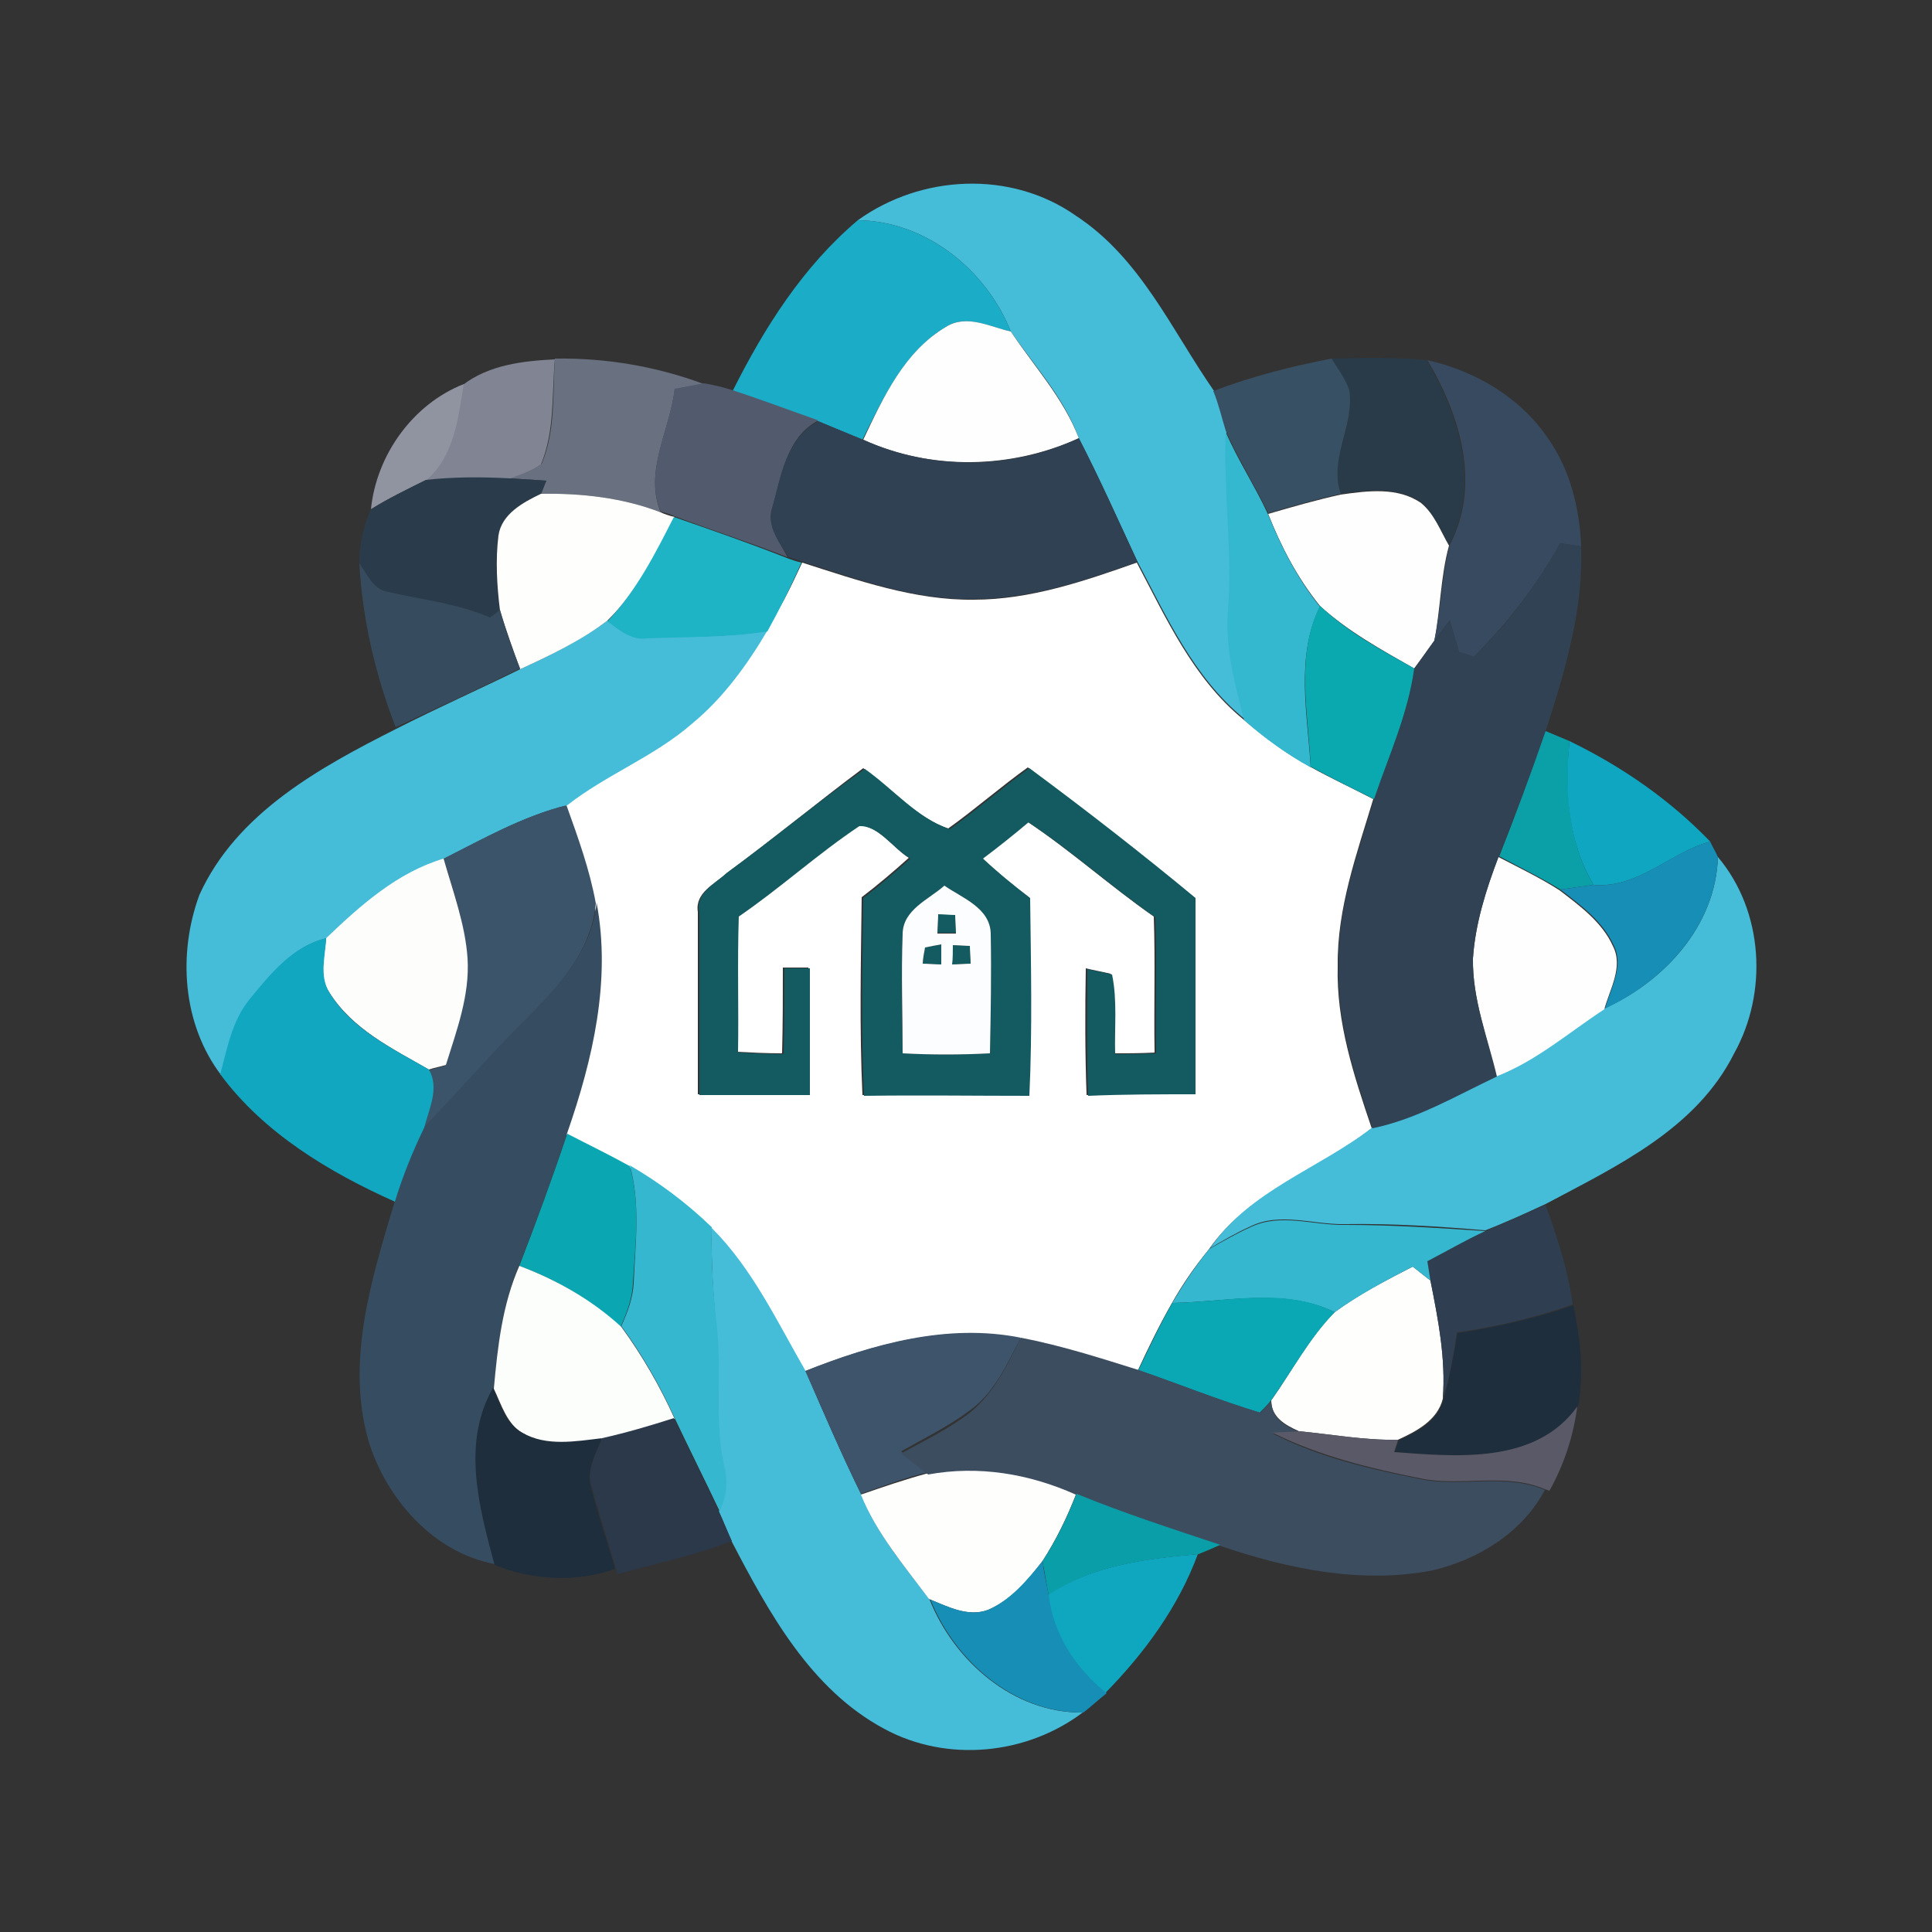 <?xml version="1.0" encoding="utf-8"?>
<!-- Generator: Adobe Illustrator 26.0.3, SVG Export Plug-In . SVG Version: 6.00 Build 0)  -->
<svg version="1.1" id="Layer_1" xmlns="http://www.w3.org/2000/svg" xmlns:xlink="http://www.w3.org/1999/xlink" x="0px" y="0px"
	 viewBox="0 0 250 250" style="enable-background:new 0 0 250 250;" xml:space="preserve">
<rect x="0" y="0" width="250" height="250" fill="#333333" stroke="none"/>
<style type="text/css">
	.st0{fill:#FFFFFF;}
	.st1{fill:#45BCD8;}
	.st2{fill:#1BACC7;}
	.st3{fill:#FDFEFD;}
	.st4{fill:#293B49;}
	.st5{fill:#808493;}
	.st6{fill:#697080;}
	.st7{fill:#385063;}
	.st8{fill:#374A5F;}
	.st9{fill:#9093A0;}
	.st10{fill:#525A6E;}
	.st11{fill:#304153;}
	.st12{fill:#33B8D0;}
	.st13{fill:#2A3C4B;}
	.st14{fill:#FEFEFD;}
	.st15{fill:#1EB3C5;}
	.st16{fill:#314255;}
	.st17{fill:#364C5E;}
	.st18{fill:#0AA9B0;}
	.st19{fill:#0B9FA8;}
	.st20{fill:#0FA6C1;}
	.st21{fill:#145A61;}
	.st22{fill:#3C546A;}
	.st23{fill:#178EB5;}
	.st24{fill:#FDFEFC;}
	.st25{fill:#FBFDFE;}
	.st26{fill:#364C60;}
	.st27{fill:#11A7C0;}
	.st28{fill:#0AA7B2;}
	.st29{fill:#35B8CF;}
	.st30{fill:#2F3F51;}
	.st31{fill:#34B7CF;}
	.st32{fill:#FCFEFC;}
	.st33{fill:#09A8B4;}
	.st34{fill:#1F2E3D;}
	.st35{fill:#3D546B;}
	.st36{fill:#3C4D5F;}
	.st37{fill:#1E2E3C;}
	.st38{fill:#5A5968;}
	.st39{fill:#2B394B;}
	.st40{fill:#0A9FA8;}
	.st41{fill:#0EA7BF;}
	.st42{fill:#168EB5;}
</style>
<g id="_x23_ffffffff">
	<path class="st0" d="M103.8,72.8c7.2,2.3,14.6,4.9,22.2,4.8c7.3,0,14.3-2.4,21.1-4.8c3.8,7.2,7.3,15,13.8,20.3
		c2.7,2.3,5.5,4.4,8.6,6.1c2.7,1.5,5.5,2.8,8.2,4.2c-2.1,7-4.7,14.1-4.6,21.6c-0.2,7.3,2.1,14.2,4.4,21c-6.9,5.4-15.9,8.2-21.1,15.7
		c-1.8,2.2-3.4,4.5-4.8,7c-1.6,2.8-3,5.7-4.4,8.7c-5-1.6-10.1-3.2-15.3-4.2c-9.5-1.9-19.1,0.8-27.9,4.3c-3.7-6.4-6.8-13.3-12.2-18.6
		c-3.1-3.2-6.7-5.8-10.6-8c-2.7-1.4-5.4-2.8-8.1-4.2c3.3-9.5,5.8-19.7,3.8-29.8c-0.8-4.4-2.4-8.5-3.8-12.7c5.1-4,11.3-6.3,16.2-10.6
		c4-3.3,7.1-7.5,9.7-12C101,78.8,102.4,75.8,103.8,72.8 M94,113c-1.5,1.4-4.1,2.5-3.7,5c0,7.9,0,15.8,0,23.6c4.8,0,9.5,0,14.3,0
		c0-5.5,0-10.9,0-16.4c-1.1,0-2.2,0-3.3,0c0,3.7,0,7.4-0.1,11.1c-2,0-4-0.1-5.9-0.2c0.1-5.9-0.1-11.8,0.1-17.6
		c5.4-3.7,10.2-8.1,15.6-11.7c2.6-0.1,4.5,2.9,6.6,4.2c-2,1.8-4,3.5-6.1,5.1c-0.1,8.5-0.3,17.1,0.1,25.6c7.1-0.1,14.2,0,21.4,0
		c0.4-8.5,0.2-17,0.1-25.6c-2.1-1.6-4.1-3.3-6.1-5.1c2-1.6,4-3.1,5.9-4.7c5.7,3.8,10.8,8.4,16.4,12.3c0.2,5.9,0,11.7,0.1,17.6
		c-1.8,0.1-3.6,0.1-5.3,0.1c-0.1-3.4,0.3-6.9-0.4-10.3c-0.8-0.2-2.4-0.5-3.2-0.7c-0.1,5.5-0.1,11,0.1,16.4c4.7-0.2,9.3-0.2,13.9-0.2
		c0-8.5,0-16.9,0-25.4c-7-5.8-14.2-11.3-21.5-16.8c-3.5,2.5-6.8,5.4-10.3,7.9c-4.2-1.4-7.4-5.3-11-7.8C105.8,103.8,100,108.6,94,113
		z"/>
</g>
<g id="_x23_45bcd8ff">
	<path class="st1" d="M111,28.5c8.2-5.9,19.8-6.5,28.2-0.6c8.4,5.5,12.4,14.8,17.9,22.7c0.7,1.7,1.1,3.5,1.6,5.2
		c-0.3,7.8,0.9,15.5,0.3,23.2c-0.4,4.8,0.9,9.4,2,14c-6.5-5.3-10-13.1-13.8-20.3c-2.5-5.4-4.9-10.8-7.6-16
		c-1.9-5.2-5.7-9.3-8.8-13.8C127.6,34.9,119.8,28.6,111,28.5z"/>
	<path class="st1" d="M67.3,86.6c3.9-1.8,7.8-3.7,11.3-6.3c1.5,1.1,3.1,2.5,5.1,2.2c5.2-0.2,10.5,0,15.6-0.9
		c-2.6,4.4-5.7,8.7-9.7,12c-4.9,4.3-11.1,6.6-16.2,10.6c-5.7,1.4-10.8,4.3-15.9,6.9c-6.1,1.9-10.8,6.1-15.2,10.3
		c-4.3,1-7.2,4.6-9.9,7.9c-2.2,2.8-2.9,6.4-3.8,9.8c-5-6.6-5.6-15.7-2.8-23.3c4.8-10.6,15.6-16.5,25.5-21.5
		C56.6,91.6,62,89.2,67.3,86.6z"/>
	<path class="st1" d="M222.3,110.9c5.9,7,6.5,17.5,2.1,25.4c-4.9,9.8-15.2,14.6-24.4,19.5c-2.6,1.2-5.2,2.4-7.8,3.4
		c-6-0.5-12.1-0.9-18.1-0.8c-4.1,0.1-8.5-1.6-12.3,0.3c-1.8,0.8-3.5,1.8-5.2,2.8c5.1-7.5,14.2-10.3,21.1-15.7
		c5.8-1.2,10.8-4.2,16.1-6.7c5.2-2,9.4-5.8,14-8.7C215.4,126.9,222,119.8,222.3,110.9z"/>
	<path class="st1" d="M92.1,158.9c5.3,5.3,8.5,12.2,12.2,18.6c2.3,5.4,4.6,10.7,7.2,16c2,5.1,5.6,9.2,8.8,13.5
		c3.2,8,10.9,14.7,19.8,14.6c-7.3,5.5-17.6,6.5-25.7,2.1c-9.5-5.1-14.9-15-19.7-24.2c-0.6-1.3-1.1-2.6-1.7-3.9
		c0.9-1.8,1.1-3.9,0.6-5.9c-1.2-5.8-0.3-11.7-0.9-17.6C92.3,167.7,92,163.3,92.1,158.9z"/>
</g>
<g id="_x23_1bacc7ff">
	<path class="st2" d="M94.8,50.6c4.1-8.2,9.1-16.1,16.2-22.1c8.8,0.1,16.6,6.4,19.8,14.4c-2.7-0.6-5.8-2.3-8.4-0.6
		c-5.4,3.2-8.1,9.2-10.8,14.6c-1.9-0.8-3.8-1.6-5.8-2.4C102.2,53.2,98.5,51.8,94.8,50.6z"/>
</g>
<g id="_x23_fdfefdff">
	<path class="st3" d="M122.4,42.3c2.7-1.7,5.7,0,8.4,0.6c3,4.5,6.8,8.6,8.8,13.8c-8.8,4-19.1,4.2-27.9,0.2
		C114.3,51.4,117,45.5,122.4,42.3z"/>
	<path class="st3" d="M164.1,66.5c3.1-0.9,6.2-1.8,9.4-2.5c3.5-0.5,7.4-1,10.4,1.1c1.7,1.4,2.5,3.6,3.6,5.5c-1.1,4-1.1,8.3-1.9,12.3
		c-0.9,1.2-1.7,2.4-2.6,3.6c-4.2-2.4-8.6-4.8-12.2-8.1C167.9,74.8,165.8,70.8,164.1,66.5z"/>
	<path class="st3" d="M190.6,124c0.3-4.5,1.7-8.9,3.3-13.1c2.7,1.4,5.4,2.7,7.9,4.3c2.6,2,5.5,4.1,6.9,7.2c1.4,2.7-0.4,5.6-1.1,8.2
		c-4.6,3-8.8,6.7-14,8.7C192.5,134.3,190.5,129.3,190.6,124z"/>
</g>
<g id="_x23_293b49ff">
	<path class="st4" d="M172.3,46.4c4.1-0.1,8.2-0.2,12.3,0.2c4.2,7.1,7,16.2,2.9,23.9c-1.1-1.9-1.9-4.1-3.6-5.5
		c-3.1-2.1-7-1.6-10.4-1.1c-1.6-4.5,1.7-8.9,1.1-13.4C174.1,49.1,173.1,47.8,172.3,46.4z"/>
</g>
<g id="_x23_808493ff">
	<path class="st5" d="M59.9,49.8c3.4-2.6,7.8-3.1,11.9-3.3c-0.4,4.5,0,9.3-1.8,13.6c-1.2,0.9-2.7,1.4-4.1,1.9
		c-3.6-0.1-7.3-0.2-10.9,0.2C58.7,59,59.2,54.2,59.9,49.8z"/>
</g>
<g id="_x23_697080ff">
	<path class="st6" d="M71.8,46.4c6.6-0.1,13.1,1,19.3,3.3c-1.3,0.2-2.6,0.4-3.8,0.7c-0.6,5.3-4,10.6-1.8,15.9
		c-4.9-1.9-10.2-2.5-15.5-2.4c0.2-0.4,0.5-1.3,0.7-1.7c-1.6-0.1-3.2-0.2-4.7-0.3c1.4-0.5,2.9-1,4.1-1.9C71.9,55.7,71.5,51,71.8,46.4
		z"/>
</g>
<g id="_x23_385063ff">
	<path class="st7" d="M157,50.6c5-1.9,10.1-3.2,15.3-4.2c0.8,1.3,1.8,2.6,2.3,4.1c0.7,4.5-2.7,8.9-1.1,13.4
		c-3.2,0.7-6.3,1.6-9.4,2.5c-1.7-3.6-3.9-7-5.5-10.7C158.1,54.1,157.7,52.3,157,50.6z"/>
</g>
<g id="_x23_374a5fff">
	<path class="st8" d="M187.6,70.5c4.1-7.8,1.3-16.9-2.9-23.9c6.2,1.4,12,4.8,15.6,10.1c2.9,4.1,4.1,9.1,4.3,14
		c-0.7-0.1-2-0.3-2.7-0.4c-3,5.4-6.8,10.3-11.2,14.7c-0.5-0.2-1.4-0.5-1.9-0.6c-0.4-1.4-0.8-2.7-1.2-4.1c-0.7,0.8-1.3,1.7-2,2.6
		C186.5,78.8,186.5,74.6,187.6,70.5z"/>
</g>
<g id="_x23_9093a0ff">
	<path class="st9" d="M48,65.9c0.7-7,5.4-13.6,12-16.2c-0.7,4.4-1.2,9.3-4.8,12.4C52.7,63.3,50.2,64.5,48,65.9z"/>
</g>
<g id="_x23_525a6eff">
	<path class="st10" d="M87.3,50.3c1.3-0.2,2.5-0.5,3.8-0.7c1.2,0.2,2.5,0.5,3.7,0.9c3.7,1.2,7.4,2.6,11.1,3.9
		c-4.2,2.2-4.8,7.3-6,11.4c-0.7,2.3,1,4.3,2,6.3c-4.8-1.9-9.8-3.5-14.6-5.3c-0.4-0.2-1.3-0.5-1.8-0.6C83.3,61,86.7,55.6,87.3,50.3z"
		/>
</g>
<g id="_x23_304153ff">
	<path class="st11" d="M99.9,65.9c1.1-4.1,1.8-9.2,6-11.4c1.9,0.8,3.8,1.6,5.8,2.4c8.8,4,19.2,3.9,27.9-0.2c2.7,5.3,5.1,10.7,7.6,16
		c-6.8,2.4-13.8,4.8-21.1,4.8c-7.7,0.2-15-2.5-22.2-4.8c-0.5-0.2-1.4-0.5-1.9-0.6C100.9,70.2,99.2,68.2,99.9,65.9z"/>
</g>
<g id="_x23_33b8d0ff">
	<path class="st12" d="M158.9,79.1c0.6-7.7-0.6-15.5-0.3-23.2c1.6,3.7,3.8,7,5.5,10.7c1.7,4.2,3.8,8.3,6.7,11.9
		c-3.2,6.5-1.6,13.9-1.2,20.8c-3.1-1.7-6-3.8-8.6-6.1C159.8,88.5,158.5,83.8,158.9,79.1z"/>
</g>
<g id="_x23_2a3c4bff">
	<path class="st13" d="M48,65.9c2.3-1.4,4.7-2.6,7.1-3.8c3.6-0.4,7.2-0.4,10.9-0.2c1.6,0.1,3.2,0.2,4.7,0.3
		c-0.2,0.4-0.5,1.3-0.7,1.7c-2.3,1.1-5.1,2.6-5.5,5.4c-0.5,3.2-0.2,6.5,0.2,9.7c-0.3,0.2-1,0.7-1.3,1c-4.2-1.8-8.8-2.3-13.2-3.3
		c-1.9-0.3-2.7-2.3-3.7-3.7C46.5,70.5,47,68.1,48,65.9z"/>
</g>
<g id="_x23_fefefdff">
	<path class="st14" d="M64.5,69.3c0.4-2.8,3.2-4.3,5.5-5.4c5.2-0.1,10.6,0.5,15.5,2.4c0.4,0.2,1.3,0.5,1.8,0.6
		c-2.4,4.7-4.8,9.6-8.7,13.4c-3.4,2.6-7.4,4.5-11.3,6.3c-0.9-2.5-1.8-5-2.6-7.6C64.3,75.8,64.1,72.5,64.5,69.3z"/>
	<path class="st14" d="M172.7,169.8c3.1-2.3,6.6-4.1,10.1-5.9c0.8,0.6,1.5,1.2,2.3,1.8c1,5,2,10.1,1.6,15.3
		c-0.7,2.8-3.4,4.2-5.8,5.3c-4.3,0.1-8.6-0.7-12.8-1.1c-1.8-0.8-3.6-1.8-3.6-4C167.2,177.4,169.4,173.1,172.7,169.8z"/>
	<path class="st14" d="M120.2,190.6c6.5-1.1,13.2,0,19.1,2.6c-1.2,3.1-2.6,6-4.4,8.8c-1.9,2.5-4,5-7,6.3c-2.6,1-5.3-0.4-7.7-1.4
		c-3.2-4.3-6.8-8.5-8.8-13.5C114.3,192.4,117.2,191.4,120.2,190.6z"/>
</g>
<g id="_x23_1eb3c5ff">
	<path class="st15" d="M87.2,66.9c4.9,1.7,9.8,3.4,14.6,5.3c0.5,0.2,1.4,0.5,1.9,0.6c-1.3,3-2.8,6-4.4,8.9
		c-5.2,0.8-10.4,0.7-15.6,0.9c-2,0.3-3.6-1.1-5.1-2.2C82.4,76.4,84.8,71.6,87.2,66.9z"/>
</g>
<g id="_x23_314255ff">
	<path class="st16" d="M190.7,85c4.4-4.3,8.2-9.3,11.2-14.7c0.7,0.1,2,0.3,2.7,0.4c0.3,8.2-2.1,16.2-4.6,23.9
		c-1.9,5.5-3.9,10.9-6.1,16.3c-1.6,4.2-3,8.6-3.3,13.1c-0.1,5.3,1.9,10.2,3.1,15.3c-5.3,2.5-10.3,5.5-16.1,6.7
		c-2.3-6.8-4.6-13.7-4.4-21c-0.2-7.4,2.5-14.5,4.6-21.6c1.9-5.6,4.5-11,5.2-16.9c0.9-1.2,1.8-2.4,2.6-3.6c0.6-0.9,1.3-1.7,2-2.6
		c0.4,1.3,0.8,2.7,1.2,4.1C189.3,84.5,190.2,84.8,190.7,85z"/>
</g>
<g id="_x23_364c5eff">
	<path class="st17" d="M46.5,72.9c1,1.4,1.8,3.4,3.7,3.7c4.4,1,9,1.5,13.2,3.3c0.3-0.2,1-0.7,1.3-1c0.7,2.6,1.6,5.1,2.6,7.6
		c-5.3,2.6-10.7,5.1-16.1,7.6C48.6,87.4,46.9,80.2,46.5,72.9z"/>
</g>
<g id="_x23_0aa9b0ff">
	<path class="st18" d="M169.6,99.2c-0.3-6.9-2-14.3,1.2-20.8c3.6,3.4,7.9,5.7,12.2,8.1c-0.8,5.9-3.3,11.3-5.2,16.9
		C175,102,172.3,100.7,169.6,99.2z"/>
</g>
<g id="_x23_0b9fa8ff">
	<path class="st19" d="M200,94.6c1,0.4,2.1,0.9,3.1,1.3c-0.6,6.4-0.2,13,3.1,18.6c-1.4,0.2-2.9,0.4-4.3,0.6
		c-2.6-1.6-5.3-2.9-7.9-4.3C196.1,105.5,198.1,100.1,200,94.6z"/>
</g>
<g id="_x23_0fa6c1ff">
	<path class="st20" d="M203.1,95.9c6.8,3.3,13,7.6,18.2,13c-5.2,1.4-9.3,6.1-15.1,5.6C202.9,108.9,202.4,102.3,203.1,95.9z"/>
</g>
<g id="_x23_145a61ff">
	<path class="st21" d="M94,113c6-4.4,11.8-9.2,17.9-13.5c3.7,2.6,6.8,6.4,11,7.8c3.5-2.5,6.8-5.4,10.3-7.9
		c7.3,5.4,14.5,11,21.5,16.8c0,8.5,0,17,0,25.4c-4.6,0-9.3,0-13.9,0.2c-0.2-5.5-0.1-11-0.1-16.4c0.8,0.2,2.4,0.5,3.2,0.7
		c0.7,3.4,0.3,6.8,0.4,10.3c1.8,0,3.5,0,5.3-0.1c-0.1-5.9,0.1-11.7-0.1-17.6c-5.6-3.9-10.7-8.5-16.4-12.3c-1.9,1.6-3.9,3.2-5.9,4.7
		c1.9,1.8,4,3.5,6.1,5.1c0.1,8.5,0.3,17-0.1,25.6c-7.1,0-14.2-0.1-21.4,0c-0.4-8.5-0.2-17.1-0.1-25.6c2.1-1.6,4.1-3.3,6.1-5.1
		c-2.2-1.3-4.1-4.3-6.6-4.2c-5.4,3.6-10.2,8-15.6,11.7c-0.2,5.9,0,11.8-0.1,17.6c2,0.1,3.9,0.2,5.9,0.2c0.1-3.7,0.1-7.4,0.1-11.1
		c1.1,0,2.2,0,3.3,0c0,5.5,0,10.9,0,16.4c-4.8,0-9.5,0-14.3,0c0-7.9,0-15.8,0-23.6C89.9,115.6,92.5,114.4,94,113 M116.8,120.9
		c-0.2,5.1-0.1,10.2,0,15.4c3.8,0.2,7.6,0.2,11.3,0c0.1-5.1,0.2-10.2,0.1-15.4c0-3.4-3.7-4.7-6-6.3
		C120.2,116.5,116.8,117.8,116.8,120.9z"/>
	<path class="st21" d="M121.4,118.3c0.5,0,1.6,0,2.2,0c0,0.6,0.1,1.8,0.1,2.4c-0.6,0-1.8,0-2.4,0C121.3,120.2,121.4,119,121.4,118.3
		z"/>
	<path class="st21" d="M119.7,122.6c0.5-0.1,1.6-0.3,2.1-0.4c0,0.6,0,1.9,0,2.6c-0.6,0-1.8-0.1-2.4-0.1
		C119.4,124.2,119.6,123.1,119.7,122.6z"/>
	<path class="st21" d="M123.3,122.3c0.6,0,1.7,0.1,2.2,0.1c0,0.6,0.1,1.7,0.1,2.3c-0.6,0-1.8,0.1-2.4,0.1
		C123.2,124.2,123.3,122.9,123.3,122.3z"/>
</g>
<g id="_x23_3c546aff">
	<path class="st22" d="M57.4,111.1c5.2-2.6,10.3-5.5,15.9-6.9c1.5,4.2,3,8.3,3.8,12.7c-0.6,6.5-5.3,11.3-9.7,15.7
		c-4.3,4.3-8.3,9-12.6,13.4c0.6-2.4,1.9-5.1,0.6-7.5c0.6-0.2,1.7-0.4,2.2-0.6c1.4-4.5,3.1-9,2.8-13.8
		C60.2,119.6,58.7,115.3,57.4,111.1z"/>
</g>
<g id="_x23_178eb5ff">
	<path class="st23" d="M206.2,114.5c5.8,0.5,9.8-4.2,15.1-5.6c0.2,0.5,0.8,1.5,1,2c-0.3,8.9-6.9,16-14.6,19.6
		c0.7-2.6,2.5-5.5,1.1-8.2c-1.4-3.1-4.3-5.2-6.9-7.2C203.3,114.9,204.8,114.7,206.2,114.5z"/>
</g>
<g id="_x23_fdfefcff">
	<path class="st24" d="M42.2,121.4c4.5-4.3,9.2-8.5,15.2-10.3c1.2,4.2,2.8,8.5,3.1,12.9c0.3,4.8-1.4,9.3-2.8,13.8
		c-0.6,0.2-1.7,0.4-2.2,0.6c-4.7-2.7-9.9-5.2-12.9-10C41.2,126.3,42,123.7,42.2,121.4z"/>
</g>
<g id="_x23_fbfdfeff">
	<path class="st25" d="M116.8,120.9c0-3.2,3.4-4.5,5.4-6.3c2.3,1.6,6,2.9,6,6.3c0.1,5.1,0,10.2-0.1,15.4c-3.8,0.2-7.6,0.2-11.3,0
		C116.8,131.2,116.6,126.1,116.8,120.9 M121.4,118.3c0,0.6-0.1,1.9-0.1,2.5c0.6,0,1.8,0,2.4,0c0-0.6-0.1-1.8-0.1-2.4
		C123,118.4,121.9,118.3,121.4,118.3 M119.7,122.6c-0.1,0.5-0.3,1.6-0.3,2.1c0.6,0,1.8,0.1,2.4,0.1c0-0.6,0-1.9,0-2.6
		C121.2,122.3,120.2,122.5,119.7,122.6 M123.3,122.3c0,0.6,0,1.9-0.1,2.5c0.6,0,1.8-0.1,2.4-0.1c0-0.6-0.1-1.7-0.1-2.3
		C125,122.4,123.8,122.3,123.3,122.3z"/>
</g>
<g id="_x23_364c60ff">
	<path class="st26" d="M77.2,116.8c1.9,10.1-0.5,20.3-3.8,29.8c-1.9,5.8-4,11.4-6.2,17.1c-2.2,5-2.7,10.4-3.3,15.8
		c-4.1,7.1-1.9,15.5,0.2,22.9c-7.9-1.4-14.1-8.4-16.4-15.9c-3-10.4,0.4-21.1,3.4-31.1c1-3.3,2.3-6.5,3.8-9.6
		c4.3-4.4,8.3-9.1,12.6-13.4C71.8,128.1,76.6,123.3,77.2,116.8z"/>
</g>
<g id="_x23_11a7c0ff">
	<path class="st27" d="M32.3,129.3c2.7-3.3,5.6-6.9,9.9-7.9c-0.1,2.3-0.9,4.9,0.4,7c2.9,4.8,8.2,7.3,12.9,10c1.4,2.4,0,5.1-0.6,7.5
		c-1.5,3.1-2.8,6.3-3.8,9.6c-8.5-3.8-17-8.9-22.6-16.5C29.4,135.7,30,132.1,32.3,129.3z"/>
</g>
<g id="_x23_0aa7b2ff">
	<path class="st28" d="M67.2,163.8c2.2-5.7,4.3-11.4,6.2-17.1c2.7,1.4,5.4,2.7,8.1,4.2c1.4,5,0.7,10.2,0.4,15.2
		c-0.1,2-0.8,3.8-1.6,5.6C76.5,168.2,72,165.6,67.2,163.8z"/>
</g>
<g id="_x23_35b8cfff">
	<path class="st29" d="M81.5,150.8c3.8,2.2,7.4,4.9,10.6,8c-0.1,4.4,0.2,8.8,0.7,13.2c0.6,5.9-0.4,11.8,0.9,17.6
		c0.5,2,0.4,4-0.6,5.9c-1.9-4-3.9-8-5.8-12c-1.9-4.2-4.2-8.2-6.9-11.9c0.8-1.8,1.5-3.6,1.6-5.6C82.2,161,82.9,155.8,81.5,150.8z"/>
</g>
<g id="_x23_2f3f51ff">
	<path class="st30" d="M192.2,159.3c2.6-1.1,5.2-2.2,7.8-3.4c1.5,4.2,2.9,8.5,3.5,12.9c-4.9,1.7-9.9,2.9-15,3.6
		c-0.4,2.9-0.9,5.8-1.8,8.6c0.4-5.2-0.6-10.2-1.6-15.3c-0.1-0.6-0.3-1.9-0.4-2.5C187.2,161.9,189.6,160.5,192.2,159.3z"/>
</g>
<g id="_x23_34b7cfff">
	<path class="st31" d="M161.8,158.8c3.9-1.9,8.2-0.2,12.3-0.3c6,0,12.1,0.4,18.1,0.8c-2.6,1.2-5,2.6-7.5,3.9
		c0.1,0.6,0.3,1.9,0.4,2.5c-0.8-0.6-1.5-1.2-2.3-1.8c-3.5,1.8-6.9,3.6-10.1,5.9c-6.5-3.2-14.1-1.3-21-1.2c1.4-2.4,3-4.8,4.8-7
		C158.3,160.6,160,159.6,161.8,158.8z"/>
</g>
<g id="_x23_fcfefcff">
	<path class="st32" d="M67.2,163.8c4.8,1.8,9.4,4.4,13.2,7.9c2.7,3.7,5,7.7,6.9,11.9c-3.1,0.9-6.2,1.9-9.3,2.6
		c-3.4,0.4-7.2,1.1-10.3-0.7c-2.1-1.2-2.8-3.7-3.8-5.8C64.4,174.2,65,168.8,67.2,163.8z"/>
</g>
<g id="_x23_09a8b4ff">
	<path class="st33" d="M151.7,168.6c7-0.1,14.5-2.1,21,1.2c-3.3,3.4-5.5,7.6-8.3,11.5c-0.4,0.5-0.9,1-1.4,1.5
		c-5.3-1.6-10.5-3.7-15.7-5.5C148.7,174.4,150.1,171.4,151.7,168.6z"/>
</g>
<g id="_x23_1f2e3dff">
	<path class="st34" d="M188.6,172.5c5.1-0.8,10.1-1.9,15-3.6c0.9,4.3,1.4,8.8,0.6,13.1c-5.4,7.5-15.6,6.5-23.7,5.9
		c0.1-0.4,0.4-1.1,0.5-1.5c2.4-1.1,5.1-2.5,5.8-5.3C187.6,178.2,188.1,175.4,188.6,172.5z"/>
</g>
<g id="_x23_3d546bff">
	<path class="st35" d="M104.2,177.4c8.8-3.5,18.4-6.2,27.9-4.3c-1.8,3.4-3.4,7.1-6.6,9.4c-2.8,2.1-5.9,3.6-8.9,5.3
		c1.2,0.9,2.3,1.8,3.5,2.7c-3,0.7-5.8,1.8-8.7,2.8C108.9,188.2,106.6,182.8,104.2,177.4z"/>
</g>
<g id="_x23_3c4d5fff">
	<path class="st36" d="M132.1,173.1c5.2,1,10.2,2.6,15.3,4.2c5.2,1.8,10.4,3.9,15.7,5.5c0.5-0.5,0.9-1,1.4-1.5c0,2.2,1.8,3.2,3.6,4
		c-0.8,0-2.5,0.1-3.4,0.2c6,3.1,12.6,4.6,19.1,5.9c5.3,1.1,10.9-0.8,16.1,1.4c-2.9,5.5-8.6,9-14.5,10.4c-9.3,1.8-18.8-0.2-27.6-3.2
		c-6.2-2.1-12.5-4.1-18.6-6.6c-6-2.7-12.6-3.8-19.1-2.6c-1.2-0.9-2.3-1.8-3.5-2.7c3-1.7,6.2-3.2,8.9-5.3
		C128.7,180.2,130.4,176.5,132.1,173.1z"/>
</g>
<g id="_x23_1e2e3cff">
	<path class="st37" d="M64,202.5c-2-7.4-4.3-15.8-0.2-22.9c0.9,2.1,1.6,4.6,3.8,5.8c3.1,1.8,6.9,1.1,10.3,0.7
		c-0.8,2-2.1,4.1-1.4,6.4c0.9,3.5,2.1,7,3.1,10.5C74.7,204.8,68.9,204.5,64,202.5z"/>
</g>
<g id="_x23_5a5968ff">
	<path class="st38" d="M180.4,187.9c8.1,0.6,18.3,1.6,23.7-5.9c-0.5,3.8-1.7,7.5-3.6,10.9l-0.6-0.2c-5.1-2.2-10.8-0.3-16.1-1.4
		c-6.5-1.3-13.1-2.9-19.1-5.9c0.8-0.1,2.5-0.1,3.4-0.2c4.3,0.4,8.5,1.2,12.8,1.1C180.8,186.7,180.5,187.5,180.4,187.9z"/>
</g>
<g id="_x23_2b394bff">
	<path class="st39" d="M77.9,186.1c3.1-0.7,6.2-1.6,9.3-2.6c1.9,4,3.9,8,5.8,12c0.6,1.3,1.1,2.6,1.7,3.9c-4.8,1.9-9.9,2.9-14.8,4.3
		l-0.2-0.8c-1-3.5-2.2-7-3.1-10.5C75.8,190.2,77.2,188.1,77.9,186.1z"/>
</g>
<g id="_x23_0a9fa8ff">
	<path class="st40" d="M139.3,193.3c6.1,2.5,12.3,4.5,18.6,6.6c-0.9,0.4-1.8,0.8-2.8,1.2c-6.7,0.6-13.7,1.4-19.4,5.3
		c-0.3-1.4-0.5-2.9-0.8-4.4C136.7,199.3,138.1,196.3,139.3,193.3z"/>
</g>
<g id="_x23_0ea7bfff">
	<path class="st41" d="M135.6,206.4c5.8-3.9,12.7-4.7,19.4-5.3c-2.5,6.8-6.9,12.8-12,18C139.1,215.9,136.2,211.5,135.6,206.4z"/>
</g>
<g id="_x23_168eb5ff">
	<path class="st42" d="M127.9,208.3c2.9-1.3,5-3.8,7-6.3c0.2,1.5,0.5,2.9,0.8,4.4c0.6,5.1,3.5,9.5,7.5,12.7c-1,0.8-2,1.7-3,2.5
		c-8.9,0.1-16.6-6.6-19.8-14.6C122.7,207.9,125.3,209.3,127.9,208.3z"/>
</g>
</svg>
